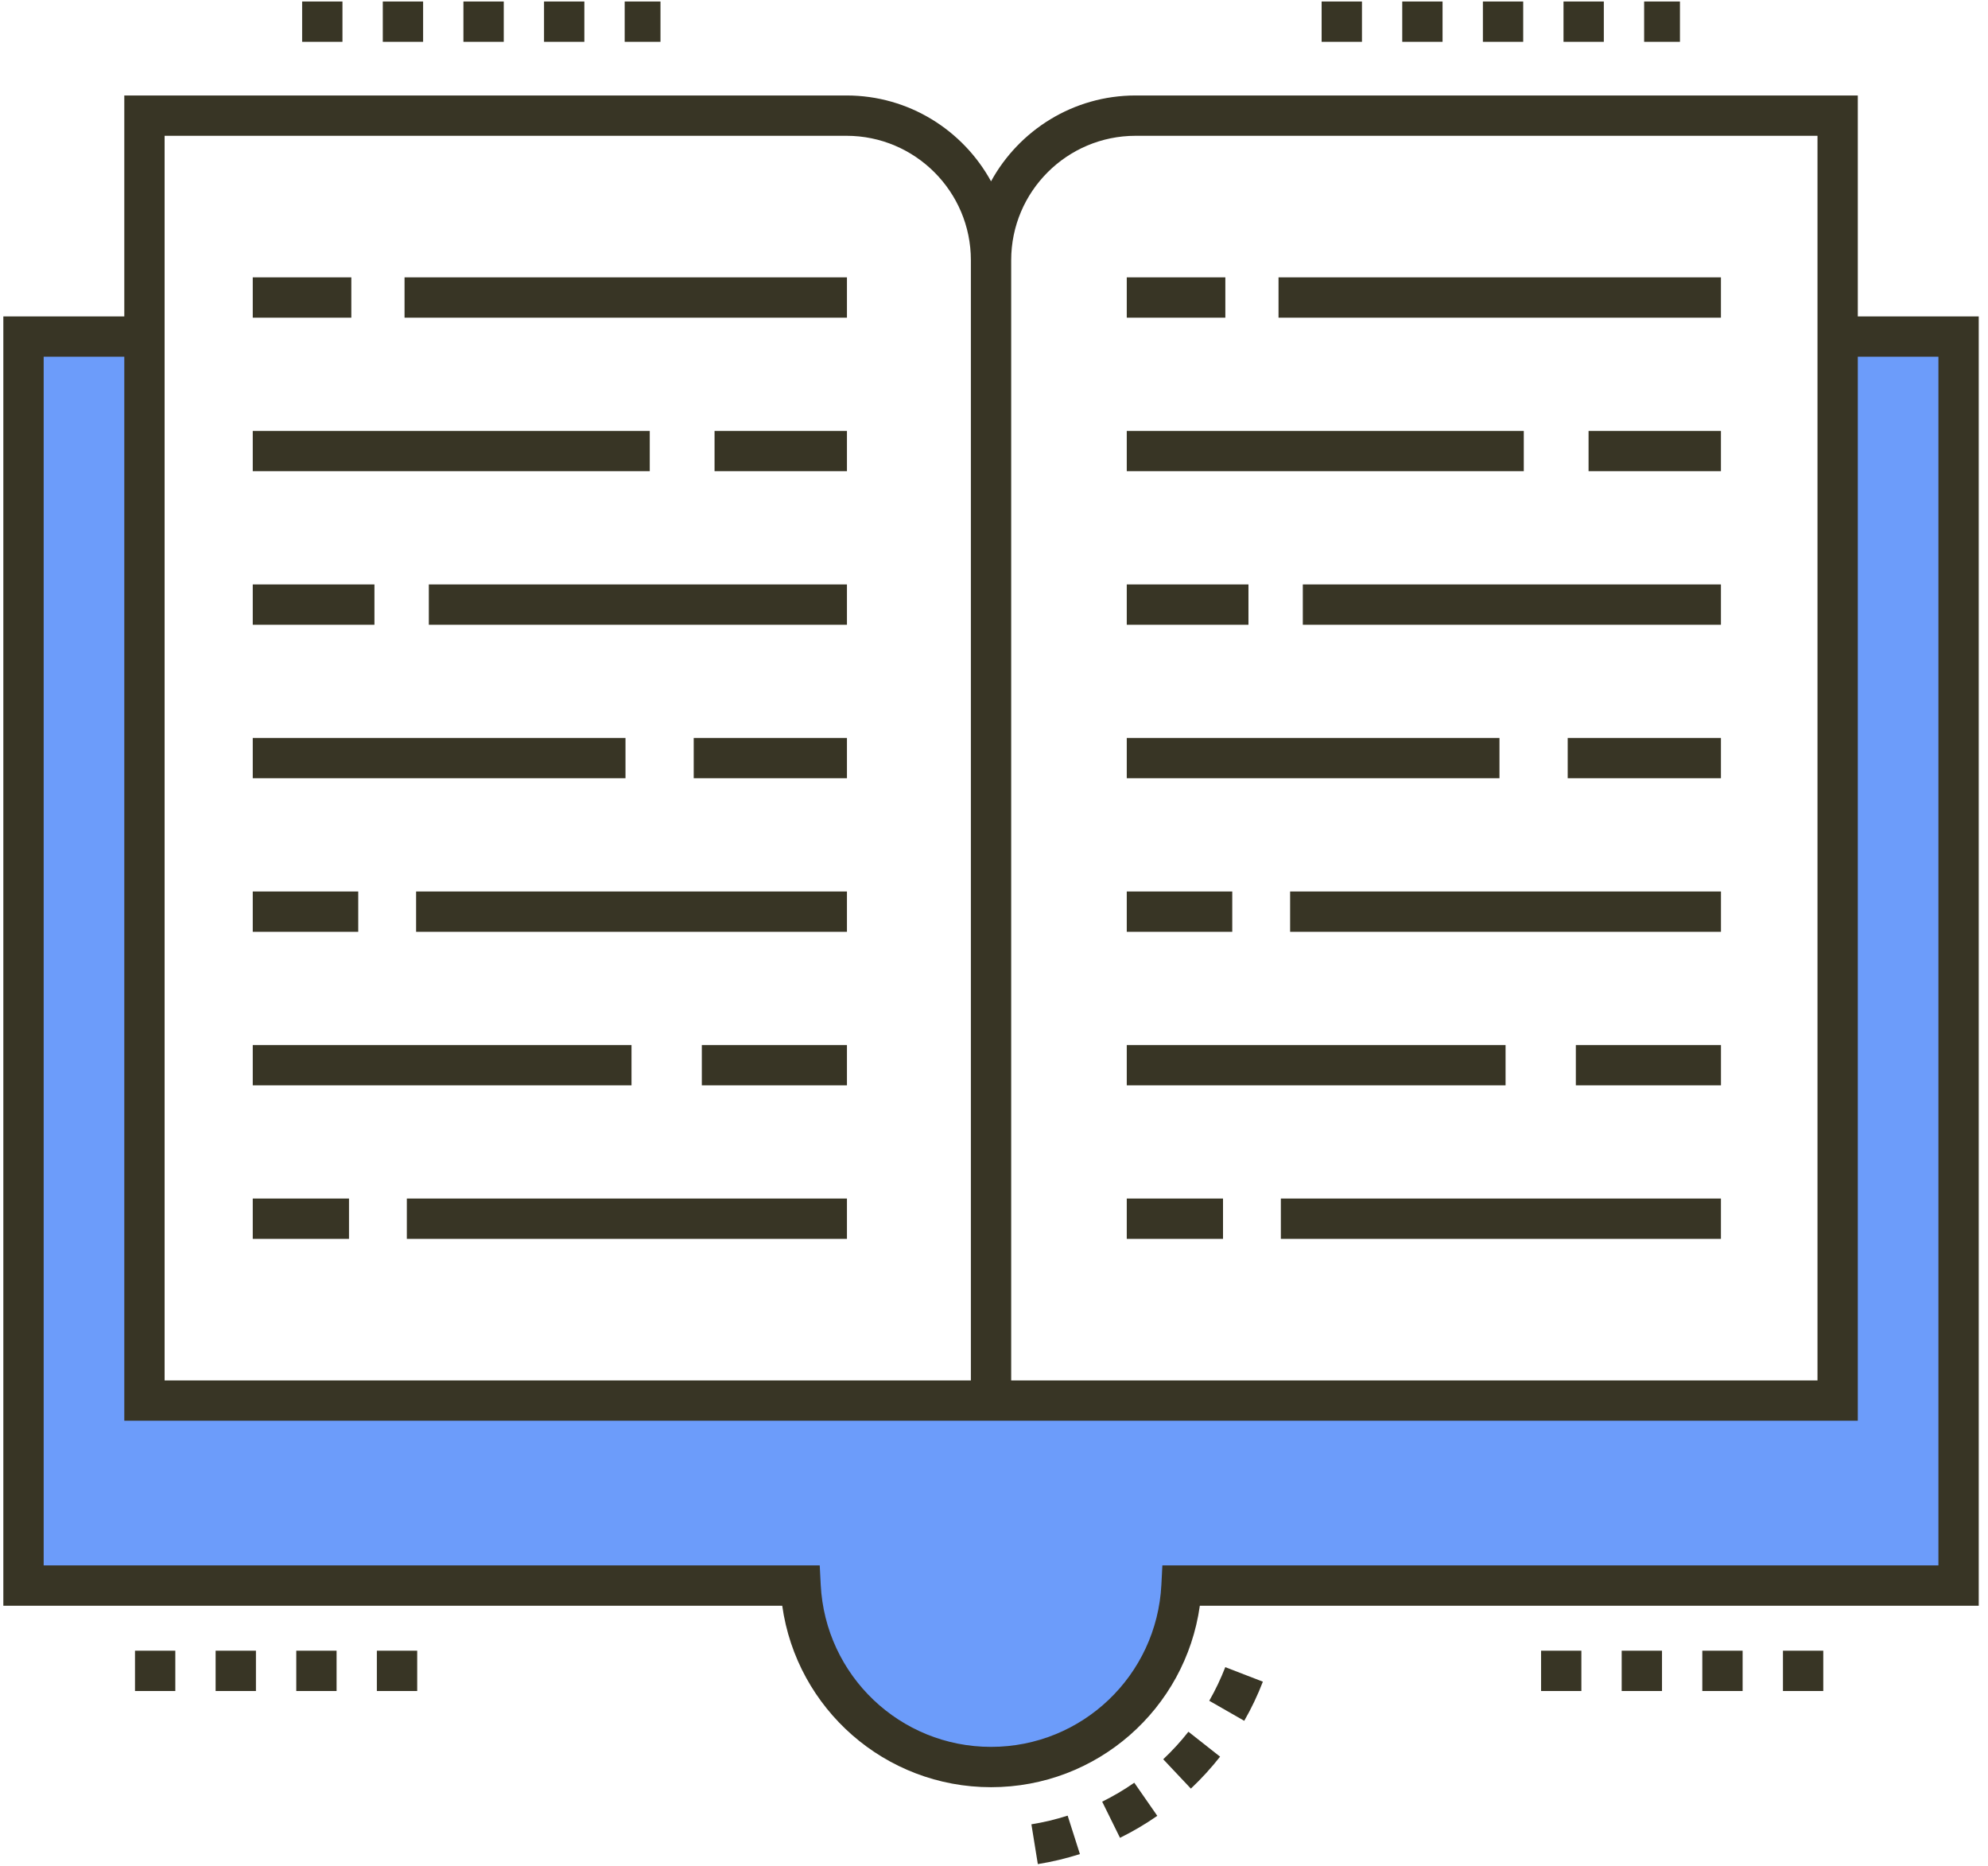 <svg width="65" height="61" viewBox="0 0 65 61" fill="none" xmlns="http://www.w3.org/2000/svg">
<path d="M4.508 11.05H0.705V51.624H26.064C26.345 53.456 27.754 57.964 32.403 57.964C36.812 57.964 38.461 53.738 38.743 51.624H63.68V11.05H60.298L59.876 45.707L4.508 46.13V11.05Z" fill="#6C9CFA"/>
<path d="M32.403 58.42C35.87 58.42 38.757 55.861 39.23 52.489H64.697V10.342H60.743V3.121H37.129C35.093 3.121 33.319 4.257 32.403 5.927C31.488 4.257 29.714 3.121 27.679 3.121H4.064V10.342H0.109V52.489H25.576C26.05 55.861 28.937 58.42 32.403 58.42ZM37.129 4.439H59.425V45.124H33.062V8.505C33.062 6.263 34.886 4.439 37.129 4.439ZM5.382 4.439H27.678C29.92 4.439 31.744 6.263 31.744 8.505V45.124H5.382V4.439ZM1.428 11.66H4.064V46.442H31.744H33.062H60.743V11.66H63.379V51.17H38.005L37.973 51.797C37.825 54.771 35.378 57.102 32.403 57.102C29.428 57.102 26.982 54.771 26.834 51.797L26.802 51.17H1.428V11.66Z" fill="#383525"/>
<path d="M37.087 58.274C36.753 58.506 36.4 58.714 36.037 58.893L36.62 60.075C37.042 59.867 37.452 59.626 37.839 59.356L37.087 58.274Z" fill="#383525"/>
<path d="M41.291 54.971L40.062 54.496C39.915 54.875 39.739 55.245 39.538 55.595L40.682 56.25C40.916 55.843 41.121 55.412 41.291 54.971Z" fill="#383525"/>
<path d="M34.908 59.35C34.522 59.473 34.124 59.569 33.723 59.633L33.933 60.934C34.398 60.86 34.861 60.749 35.309 60.606L34.908 59.35Z" fill="#383525"/>
<path d="M38.033 57.507L38.937 58.466C39.28 58.143 39.601 57.792 39.892 57.422L38.857 56.607C38.606 56.926 38.329 57.228 38.033 57.507Z" fill="#383525"/>
<path d="M27.692 9.066H13.227V10.384H27.692V9.066Z" fill="#383525"/>
<path d="M11.487 9.066H8.264V10.384H11.487V9.066Z" fill="#383525"/>
<path d="M27.692 14.085H23.363V15.403H27.692V14.085Z" fill="#383525"/>
<path d="M21.245 14.085H8.264V15.403H21.245V14.085Z" fill="#383525"/>
<path d="M27.692 19.104H14.021V20.422H27.692V19.104Z" fill="#383525"/>
<path d="M12.243 19.104H8.264V20.422H12.243V19.104Z" fill="#383525"/>
<path d="M27.692 24.122H22.682V25.44H27.692V24.122Z" fill="#383525"/>
<path d="M20.451 24.122H8.264V25.44H20.451V24.122Z" fill="#383525"/>
<path d="M27.692 29.141H13.605V30.459H27.692V29.141Z" fill="#383525"/>
<path d="M11.713 29.141H8.264V30.459H11.713V29.141Z" fill="#383525"/>
<path d="M27.692 34.16H22.947V35.478H27.692V34.16Z" fill="#383525"/>
<path d="M20.648 34.16H8.264V35.478H20.648V34.16Z" fill="#383525"/>
<path d="M27.692 39.178H13.302V40.496H27.692V39.178Z" fill="#383525"/>
<path d="M11.411 39.178H8.264V40.496H11.411V39.178Z" fill="#383525"/>
<path d="M56.268 9.066H41.803V10.384H56.268V9.066Z" fill="#383525"/>
<path d="M40.064 9.066H36.841V10.384H40.064V9.066Z" fill="#383525"/>
<path d="M56.268 14.085H51.94V15.403H56.268V14.085Z" fill="#383525"/>
<path d="M49.822 14.085H36.841V15.403H49.822V14.085Z" fill="#383525"/>
<path d="M56.268 19.104H42.597V20.422H56.268V19.104Z" fill="#383525"/>
<path d="M40.82 19.104H36.841V20.422H40.82V19.104Z" fill="#383525"/>
<path d="M56.268 24.122H51.258V25.44H56.268V24.122Z" fill="#383525"/>
<path d="M49.027 24.122H36.841V25.44H49.027V24.122Z" fill="#383525"/>
<path d="M56.269 29.141H42.182V30.459H56.269V29.141Z" fill="#383525"/>
<path d="M40.29 29.141H36.841V30.459H40.29V29.141Z" fill="#383525"/>
<path d="M56.269 34.16H51.524V35.478H56.269V34.16Z" fill="#383525"/>
<path d="M49.226 34.16H36.841V35.478H49.226V34.16Z" fill="#383525"/>
<path d="M56.268 39.178H41.879V40.496H56.268V39.178Z" fill="#383525"/>
<path d="M39.988 39.178H36.841V40.496H39.988V39.178Z" fill="#383525"/>
<path d="M8.368 53.958H7.05V55.276H8.368V53.958Z" fill="#383525"/>
<path d="M5.732 53.958H4.414V55.276H5.732V53.958Z" fill="#383525"/>
<path d="M13.641 53.958H12.322V55.276H13.641V53.958Z" fill="#383525"/>
<path d="M11.005 53.958H9.687V55.276H11.005V53.958Z" fill="#383525"/>
<path d="M54.341 53.958H53.023V55.276H54.341V53.958Z" fill="#383525"/>
<path d="M51.705 53.958H50.387V55.276H51.705V53.958Z" fill="#383525"/>
<path d="M59.614 53.958H58.296V55.276H59.614V53.958Z" fill="#383525"/>
<path d="M56.977 53.958H55.659V55.276H56.977V53.958Z" fill="#383525"/>
<path d="M49.803 0.049H48.485V1.367H49.803V0.049Z" fill="#383525"/>
<path d="M44.531 0.049H43.212V1.367H44.531V0.049Z" fill="#383525"/>
<path d="M47.166 0.049H45.848V1.367H47.166V0.049Z" fill="#383525"/>
<path d="M52.439 0.049H51.121V1.367H52.439V0.049Z" fill="#383525"/>
<path d="M54.928 0.049H53.757V1.367H54.928V0.049Z" fill="#383525"/>
<path d="M16.471 0.049H15.152V1.367H16.471V0.049Z" fill="#383525"/>
<path d="M19.106 0.049H17.788V1.367H19.106V0.049Z" fill="#383525"/>
<path d="M21.595 0.049H20.425V1.367H21.595V0.049Z" fill="#383525"/>
<path d="M11.197 0.049H9.879V1.367H11.197V0.049Z" fill="#383525"/>
<path d="M13.834 0.049H12.516V1.367H13.834V0.049Z" fill="#383525"/>
</svg>
